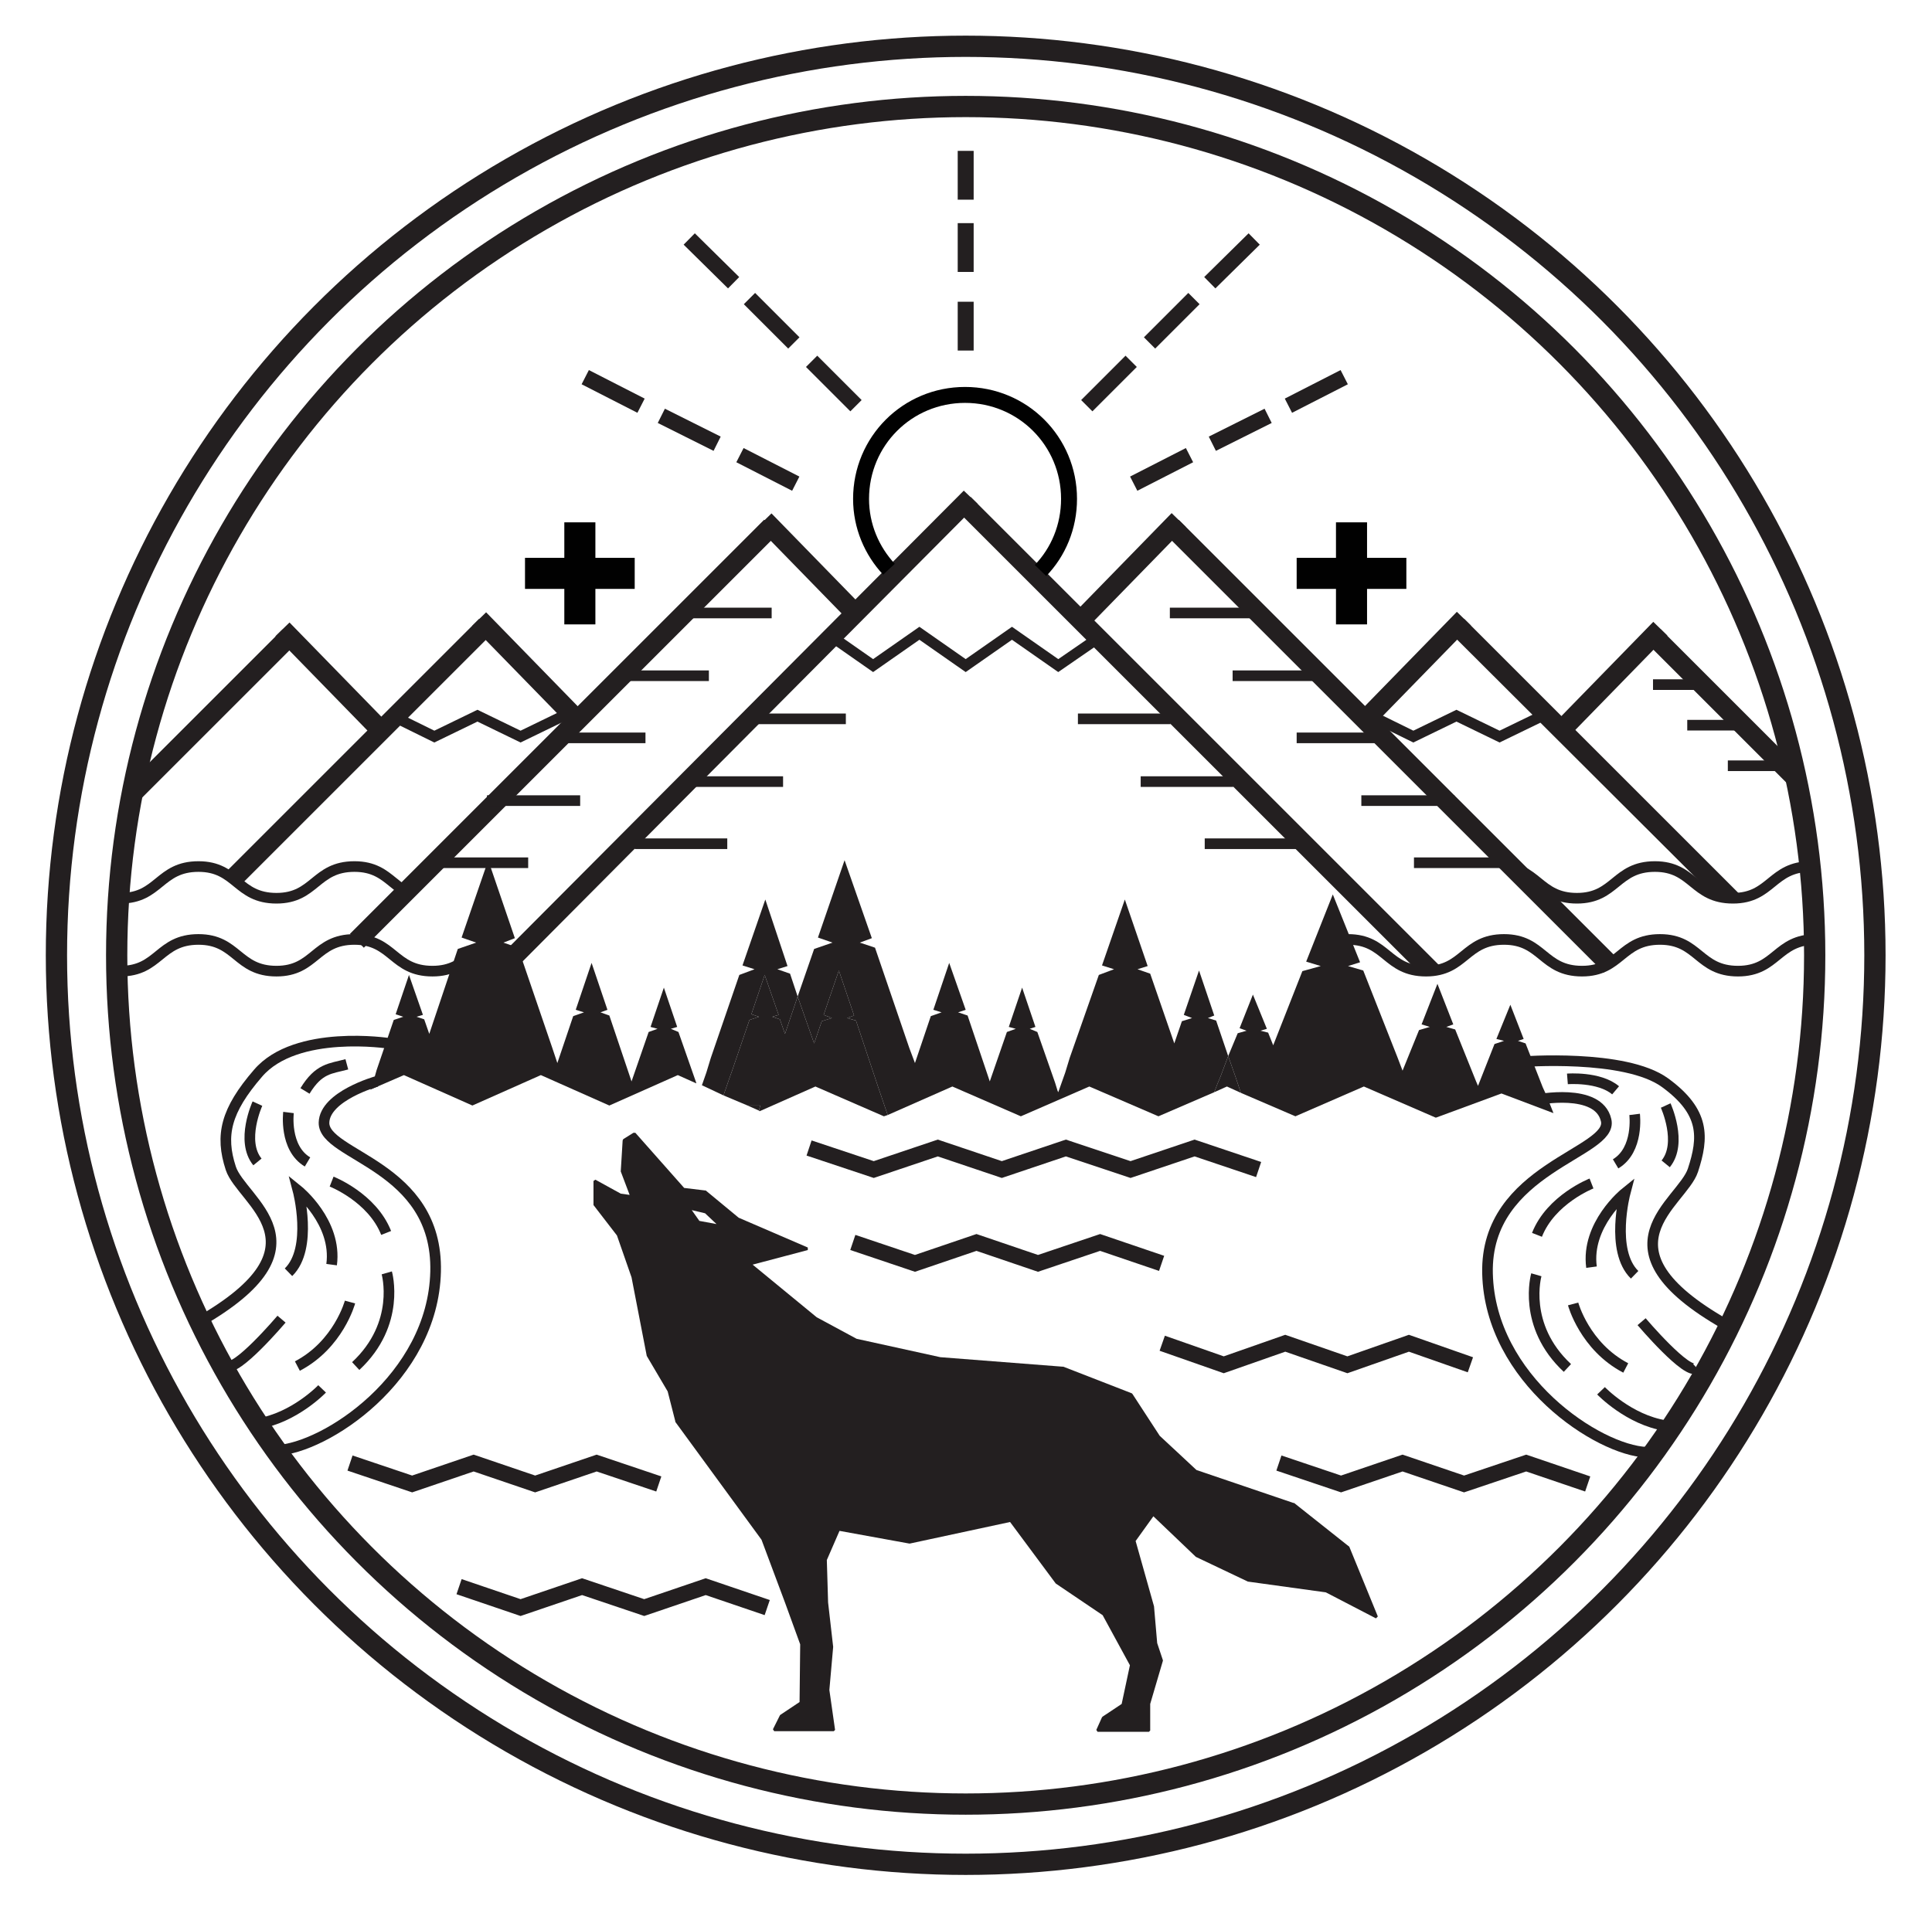 <?xml version="1.0" encoding="utf-8"?>
<!-- Generator: Adobe Illustrator 21.1.0, SVG Export Plug-In . SVG Version: 6.00 Build 0)  -->
<svg version="1.1" id="Layer_1" xmlns="http://www.w3.org/2000/svg" xmlns:xlink="http://www.w3.org/1999/xlink" x="0px" y="0px"
	 viewBox="0 0 304.7 303.3" style="enable-background:new 0 0 304.7 303.3;" xml:space="preserve">
<style type="text/css">
	.st0{fill:none;stroke:#231F20;stroke-width:3.354;stroke-miterlimit:10;}
	.st1{fill:none;stroke:#231F20;stroke-width:2.515;stroke-miterlimit:10;}
	.st2{fill:#231F20;}
	.st3{fill:none;stroke:#231F20;stroke-width:1.677;stroke-miterlimit:10;}
	.st4{fill:none;stroke:#010101;stroke-width:2.515;stroke-miterlimit:10;}
	.st5{fill:none;}
	.st6{fill:#010101;}
	.st7{clip-path:url(#SVGID_2_);}
	.st8{clip-path:url(#SVGID_4_);}
	.st9{clip-path:url(#SVGID_6_);}
</style>
<g>
	<circle class="st0" cx="152.3" cy="150.7" r="143.4"/>
	<circle class="st0" cx="152.3" cy="150.7" r="133.9"/>
	<line class="st1" x1="152.3" y1="47.6" x2="152.3" y2="55.3"/>
	<line class="st1" x1="152.3" y1="35.2" x2="152.3" y2="42.9"/>
	<line class="st1" x1="152.3" y1="23.8" x2="152.3" y2="31.5"/>
	<g>
		<line class="st1" x1="178.4" y1="57" x2="171.4" y2="64"/>
		<line class="st1" x1="188.3" y1="47.1" x2="181.3" y2="54.1"/>
		<line class="st1" x1="197.8" y1="37.7" x2="190.8" y2="44.6"/>
	</g>
	<g>
		<line class="st1" x1="187.6" y1="71.8" x2="178.8" y2="76.3"/>
		<line class="st1" x1="200" y1="65.6" x2="191.2" y2="70"/>
		<line class="st1" x1="212" y1="59.5" x2="203.2" y2="64"/>
	</g>
	<g>
		<line class="st1" x1="116.7" y1="71.8" x2="125.5" y2="76.3"/>
		<line class="st1" x1="104.3" y1="65.6" x2="113.1" y2="70"/>
		<line class="st1" x1="92.3" y1="59.5" x2="101.1" y2="64"/>
	</g>
	<g>
		<line class="st1" x1="128" y1="57" x2="135" y2="64"/>
		<line class="st1" x1="118.2" y1="47.1" x2="125.2" y2="54.1"/>
		<line class="st1" x1="108.7" y1="37.7" x2="115.7" y2="44.6"/>
	</g>
	<g>
		<g>
			<polygon class="st2" points="224.2,153.8 227.5,152.8 153.1,78.4 151,80.6 			"/>
			<polygon class="st2" points="80.4,153.7 154.2,79.5 152,77.4 78.2,151.5 			"/>
			<line class="st3" x1="100.1" y1="133.1" x2="114.7" y2="133.1"/>
			<line class="st3" x1="108.9" y1="123.3" x2="123.5" y2="123.3"/>
			<line class="st3" x1="118.8" y1="113.4" x2="133.4" y2="113.4"/>
			<line class="st3" x1="204.6" y1="133.1" x2="190" y2="133.1"/>
			<line class="st3" x1="194.5" y1="123.3" x2="179.9" y2="123.3"/>
			<line class="st3" x1="184.6" y1="113.4" x2="170" y2="113.4"/>
		</g>
		<g>
			<polyline class="st3" points="130.4,99.9 137.7,105 145,99.9 152.3,105 159.6,99.9 166.9,105 174.3,99.9 			"/>
		</g>
	</g>
	<g>
		
			<rect x="217.9" y="68.8" transform="matrix(0.707 -0.707 0.707 0.707 -18.966 189.619)" class="st2" width="3.1" height="97.9"/>
		
			<rect x="167.3" y="88.4" transform="matrix(0.698 -0.716 0.716 0.698 -10.575 154.709)" class="st2" width="21.9" height="3.1"/>
	</g>
	<g>
		<polygon class="st2" points="270.9,141.9 274.4,141.1 230.9,97.6 228.7,99.8 		"/>
		
			<rect x="212.3" y="104" transform="matrix(0.698 -0.716 0.716 0.698 -8.171 191.61)" class="st2" width="21.9" height="3.1"/>
	</g>
	<g>
		
			<rect x="270.6" y="95.6" transform="matrix(0.707 -0.707 0.707 0.707 0.761 225.122)" class="st2" width="3.1" height="32"/>
		
			<rect x="243.3" y="105.6" transform="matrix(0.698 -0.716 0.716 0.698 2.416760e-02 214.269)" class="st2" width="21.9" height="3.1"/>
	</g>
	<g>
		
			<rect x="42.8" y="114.2" transform="matrix(0.707 -0.707 0.707 0.707 -55.808 96.836)" class="st2" width="92.4" height="3.1"/>
		
			<rect x="126.7" y="78.9" transform="matrix(0.716 -0.698 0.698 0.716 -26.335 115.099)" class="st2" width="3.1" height="21.9"/>
	</g>
	<g>
		
			<rect x="28.6" y="117.1" transform="matrix(0.707 -0.707 0.707 0.707 -67.259 74.866)" class="st2" width="56.3" height="3.1"/>
		
			<rect x="81.7" y="94.5" transform="matrix(0.716 -0.698 0.698 0.716 -50.013 88.12)" class="st2" width="3.1" height="21.9"/>
	</g>
	<g>
		
			<rect x="15.5" y="111.3" transform="matrix(0.707 -0.707 0.707 0.707 -70.034 56.513)" class="st2" width="35.3" height="3.1"/>
		
			<rect x="50.7" y="96.1" transform="matrix(0.716 -0.698 0.698 0.716 -59.94 66.943)" class="st2" width="3.1" height="21.9"/>
	</g>
	<path class="st4" d="M140.2,89.8c-2.7-2.9-4.4-6.8-4.4-11.1c0-9.1,7.3-16.4,16.4-16.4c9.1,0,16.4,7.3,16.4,16.4
		c0,4.4-1.7,8.4-4.5,11.3"/>
	<polygon class="st5" points="226.5,176.4 226.5,176.3 226.4,176.3 	"/>
	<polygon class="st2" points="129.6,161.1 131.2,160.6 129.9,160.1 132.3,153.1 134.7,160.2 133.6,160.6 135,161 138,170 
		138.5,171.5 140,175.9 150.2,171.4 161,176.1 171.8,171.4 182.7,176.1 191.5,172.3 192,171 192.5,169.8 193.7,166.6 191.8,161 
		190.5,160.6 191.5,160.2 189.1,153.1 186.7,160.1 188,160.6 186.4,161.1 185.2,164.6 181.4,153.6 179.4,152.9 181,152.4 
		177.4,141.9 173.8,152.3 175.7,152.9 173.3,153.8 168.7,166.9 168,169.2 166.9,172.3 166.8,172.1 166.4,170.8 163.6,162.8 
		162.4,162.3 163.3,162 161.2,155.8 159.1,162 160.2,162.3 158.8,162.8 156.1,170.6 155.8,169.7 152.6,160.2 151.1,159.7 
		152.3,159.3 149.7,151.9 147.2,159.3 148.5,159.7 146.8,160.3 144.3,167.7 143.4,165.3 138,149.5 135.6,148.7 137.5,148 
		133.2,135.7 129,147.9 131.3,148.7 128.4,149.7 125.8,157.2 128.4,164.6 	"/>
	<polygon class="st2" points="117.9,174.4 119.7,175.2 119.9,174.4 	"/>
	<polygon class="st2" points="115,170.2 115.5,168.8 118.2,160.9 119.7,160.4 118.5,160 120.6,153.8 122.8,160.1 121.8,160.4 
		123,160.8 123.8,163.1 125.8,157.2 124.6,153.6 122.6,152.9 124.2,152.4 120.7,141.9 117.1,152.3 119,152.9 116.6,153.8 
		112.1,166.9 111.4,169.2 110.7,171.2 114.1,172.8 	"/>
	<polygon class="st2" points="74.5,174.4 85.3,169.6 96.1,174.4 106.9,169.6 109.8,170.9 109.8,170.8 107,162.8 105.8,162.3 
		106.8,162 104.7,155.8 102.6,162 103.7,162.3 102.3,162.8 99.6,170.6 99.3,169.7 96.1,160.2 94.7,159.7 95.8,159.3 93.3,151.9 
		90.8,159.3 92.1,159.7 90.4,160.3 87.9,167.7 87.1,165.3 81.7,149.5 79.4,148.7 81.2,148 77,135.7 72.8,147.9 75.1,148.7 
		72.2,149.7 67.7,163.1 66.9,160.8 65.7,160.4 66.7,160.1 64.5,153.8 62.4,160 63.6,160.4 62.1,160.9 59.4,168.8 59,170.2 
		58.4,171.9 63.7,169.6 	"/>
	<polygon class="st2" points="123,160.8 121.8,160.4 122.8,160.1 120.6,153.8 118.5,160 119.7,160.4 118.2,160.9 115.5,168.8 
		115,170.2 114.1,172.8 117.9,174.4 119.9,174.4 119.7,175.2 119.8,175.3 128.6,171.4 139.4,176.1 140,175.9 138.5,171.5 138,170 
		135,161 133.6,160.6 134.7,160.2 132.3,153.1 129.9,160.1 131.2,160.6 129.6,161.1 128.4,164.6 125.8,157.2 123.8,163.1 	"/>
	<polygon class="st2" points="195.4,171.5 195.7,172.4 204.3,176.1 215.1,171.4 226.4,176.3 226.5,176.3 236.8,172.5 245,175.6 
		243.9,172.8 243.9,172.9 243.8,172.6 243.3,171.5 240.6,164.6 239.4,164.2 240.3,163.9 238.2,158.5 236,163.9 237.2,164.2 
		235.7,164.7 233.1,171.3 232.8,170.6 229.5,162.4 228.1,162 229.2,161.6 226.7,155.2 224.2,161.6 225.5,162 223.8,162.5 
		221.2,168.9 220.4,166.8 215,153.1 212.6,152.4 214.5,151.8 210.2,141.1 206,151.7 208.3,152.4 205.4,153.2 200.8,164.9 200,162.9 
		198.8,162.6 199.8,162.3 197.6,156.9 195.5,162.2 196.6,162.6 195.2,163 193.7,166.6 194.9,170 	"/>
	<polygon class="st2" points="192,171 191.5,172.3 193.5,171.4 195.7,172.4 195.4,171.5 194.9,170 193.7,166.6 192.5,169.8 	"/>
	<path class="st2" d="M212.8,244L212.8,244l-8.7-6.9l-0.1,0l-15.3-5.2l-5.8-5.4l-4.3-6.6l-0.1-0.1l-10.8-4.2l-0.1,0l-19.3-1.5
		l-13.2-2.9l-6.3-3.4l-10.1-8.3l8.7-2.3l0-0.4l-10.9-4.7l-5.2-4.3l-0.1,0l-3.3-0.4l-7.7-8.7l-0.3,0l-1.6,1l-0.1,0.2l-0.3,4.9
		l1.4,3.7l-1.4-0.2l-4-2.2l-0.3,0.2l0,3.7l0,0.1l3.7,4.8l2.3,6.6l2.4,12.4l3.3,5.6l1.2,4.7l0,0.1l13.6,18.6l3.7,9.9l2.4,6.6
		l-0.1,9.1l-3,2l-0.1,0.1l-1.1,2.2l0.2,0.3h9.4l0.2-0.2l-0.9-6.3l0.6-6.8l-0.8-7l-0.2-6.7l2-4.6l11,2l0.1,0l15.8-3.4l7.2,9.7l7.4,5
		l4.3,7.9l-1.3,6.1l-3,2l-0.1,0.1l-0.9,2l0.2,0.3h8.1l0.2-0.2v-4.2l2-6.8v-0.1l-0.9-2.7l-0.5-5.8l-2.9-10.3l2.8-3.9l6.7,6.4l8.2,3.9
		l12.3,1.7l7.9,4.1l0.3-0.3L212.8,244z M113,193.1l-2.7-0.5l-1.2-1.7l2.1,0.5L113,193.1z"/>
	<g>
		<path class="st3" d="M61.4,164.6c0,0-14.7-2.3-20.7,4.7c-5.1,5.9-6,9.8-4.3,15c1.7,5.2,16.1,12.2-5.1,24.3"/>
		<path class="st3" d="M59.4,170.6c0,0-8.2,2.3-8.3,6.5c-0.1,5.3,18,6.7,17.6,23.5s-17.5,27.9-25.1,28.2"/>
		<path class="st3" d="M54.7,167.9c-2.6,0.7-4.4,0.6-6.6,4.2"/>
		<path class="st3" d="M45.5,175.5c0,0-0.7,5.6,3,7.8"/>
		<path class="st3" d="M52.3,186.4c0,0,6.4,2.5,8.6,8.1"/>
		<path class="st3" d="M61,200.8c0,0,2.3,8-4.9,14.7"/>
		<path class="st3" d="M50.8,219.1c0,0-4.4,4.6-10.2,5.5"/>
		<path class="st3" d="M52.3,199.5c0.9-6.7-5.3-11.7-5.3-11.7s2.4,9.1-1.5,12.9"/>
		<path class="st3" d="M55.2,205.4c0,0-1.8,6.7-8.3,10.1"/>
		<path class="st3" d="M44.4,208.1c0,0-7.3,8.6-8.7,7.3"/>
		<path class="st3" d="M40.6,174.1c0,0-2.7,5.9,0,9.2"/>
	</g>
	<g>
		<path class="st3" d="M239.9,167.5c0,0,16.4-1.3,22.7,3.3c6.3,4.6,6.1,8.6,4.4,13.8s-16.1,12.2,5.1,24.3"/>
		<path class="st3" d="M242.3,173.5c0,0,9.8-2,11,3.2c1.3,5.2-19.1,7.5-18.7,24.2s17.5,27.9,25.1,28.2"/>
		<path class="st3" d="M247.2,170.2c0,0,5-0.4,7.6,1.8"/>
		<path class="st3" d="M257.8,175.8c0,0,0.7,5.6-3,7.8"/>
		<path class="st3" d="M251,186.7c0,0-6.4,2.5-8.6,8.1"/>
		<path class="st3" d="M242.3,201.1c0,0-2.3,8,4.9,14.7"/>
		<path class="st3" d="M252.5,219.4c0,0,4.4,4.6,10.2,5.5"/>
		<path class="st3" d="M251,199.9c-0.9-6.7,5.3-11.7,5.3-11.7s-2.4,9.1,1.5,12.9"/>
		<path class="st3" d="M248.1,205.7c0,0,1.8,6.7,8.3,10.1"/>
		<path class="st3" d="M258.9,208.5c0,0,7.3,8.6,8.7,7.3"/>
		<path class="st3" d="M262.7,174.4c0,0,2.7,5.9,0,9.2"/>
	</g>
	<g>
		<path class="st3" d="M212.6,148.2c6.1,0,6.1,5,12.3,5c6.1,0,6.1-5,12.3-5c6.1,0,6.1,5,12.3,5c6.1,0,6.1-5,12.3-5
			c6.1,0,6.1,5,12.3,5c6.1,0,6.1-5,12.3-5"/>
	</g>
	<g>
		<line class="st3" x1="229.4" y1="126.3" x2="214.7" y2="126.3"/>
		<line class="st3" x1="219.1" y1="116.4" x2="204.5" y2="116.4"/>
		<line class="st3" x1="209" y1="106.6" x2="194.4" y2="106.6"/>
		<line class="st3" x1="199.1" y1="96.7" x2="184.5" y2="96.7"/>
		<line class="st3" x1="237.6" y1="136.1" x2="223" y2="136.1"/>
	</g>
	<line class="st3" x1="280.8" y1="120.8" x2="272.5" y2="120.8"/>
	<line class="st3" x1="274.4" y1="114.4" x2="266.1" y2="114.4"/>
	<line class="st3" x1="269" y1="108" x2="260.7" y2="108"/>
	<g>
		<line class="st3" x1="76.8" y1="126.3" x2="91.5" y2="126.3"/>
		<line class="st3" x1="87.1" y1="116.4" x2="101.8" y2="116.4"/>
		<line class="st3" x1="97.2" y1="106.6" x2="111.8" y2="106.6"/>
		<line class="st3" x1="107.1" y1="96.7" x2="121.7" y2="96.7"/>
		<line class="st3" x1="68.6" y1="136.1" x2="83.3" y2="136.1"/>
	</g>
	<g>
		<polyline class="st3" points="61.8,112.9 68.5,116.2 75.3,112.9 82.1,116.2 88.9,112.9 		"/>
	</g>
	<g>
		<polyline class="st3" points="216.2,112.9 222.9,116.2 229.7,112.9 236.5,116.2 243.3,112.9 		"/>
	</g>
	<g>
		<path class="st3" d="M8.3,6"/>
	</g>
	<g>
		<path class="st3" d="M8.3,6"/>
	</g>
	<g>
		<path class="st6" d="M204.5,88h6.2v-5.6h4.9V88h6.2v4.9h-6.2v5.6h-4.9v-5.6h-6.2V88z"/>
	</g>
	<g>
		<path class="st6" d="M82.9,88H89v-5.6h4.9V88h6.2v4.9h-6.2v5.6H89v-5.6h-6.2V88z"/>
	</g>
	<g>
		<defs>
			<rect id="SVGID_1_" x="18.7" y="141.6" width="58" height="15.7"/>
		</defs>
		<clipPath id="SVGID_2_">
			<use xlink:href="#SVGID_1_"  style="overflow:visible;"/>
		</clipPath>
		<g class="st7">
			<path class="st3" d="M6.7,148.2c6.1,0,6.1,5,12.3,5c6.1,0,6.1-5,12.3-5c6.1,0,6.1,5,12.3,5c6.1,0,6.1-5,12.3-5
				c6.1,0,6.1,5,12.3,5c6.1,0,6.1-5,12.3-5"/>
		</g>
	</g>
	<g>
		<defs>
			<rect id="SVGID_3_" x="18.7" y="130.1" width="45" height="15.7"/>
		</defs>
		<clipPath id="SVGID_4_">
			<use xlink:href="#SVGID_3_"  style="overflow:visible;"/>
		</clipPath>
		<g class="st8">
			<path class="st3" d="M6.7,136.7c6.1,0,6.1,5,12.3,5c6.1,0,6.1-5,12.3-5c6.1,0,6.1,5,12.3,5c6.1,0,6.1-5,12.3-5
				c6.1,0,6.1,5,12.3,5c6.1,0,6.1-5,12.3-5"/>
		</g>
	</g>
	<g>
		<defs>
			<rect id="SVGID_5_" x="239.9" y="130.1" width="44.5" height="15.7"/>
		</defs>
		<clipPath id="SVGID_6_">
			<use xlink:href="#SVGID_5_"  style="overflow:visible;"/>
		</clipPath>
		<g class="st9">
			<path class="st3" d="M236.4,136.7c6.1,0,6.1,5,12.3,5c6.1,0,6.1-5,12.3-5c6.1,0,6.1,5,12.3,5c6.1,0,6.1-5,12.3-5
				c6.1,0,6.1,5,12.3,5c6.1,0,6.1-5,12.3-5"/>
		</g>
	</g>
	<g>
		<defs>
			<rect id="SVGID_7_" x="239.9" y="130.1" width="46.5" height="15.7"/>
		</defs>
		<clipPath id="SVGID_8_">
			<use xlink:href="#SVGID_7_"  style="overflow:visible;"/>
		</clipPath>
	</g>
	<g>
		<polyline class="st1" points="127.6,181.1 137.8,184.5 147.9,181.1 158,184.5 168.1,181.1 178.3,184.5 188.4,181.1 198.5,184.5 		
			"/>
	</g>
	<g>
		<polyline class="st1" points="134.5,196 144.3,199.3 154,196 163.7,199.3 173.5,196 183.2,199.3 		"/>
	</g>
	<g>
		<polyline class="st1" points="183.3,211.9 193,215.3 202.7,211.9 212.5,215.3 222.2,211.9 231.9,215.3 		"/>
	</g>
	<g>
		<polyline class="st1" points="55.2,230.8 65,234.1 74.7,230.8 84.4,234.1 94.1,230.8 103.9,234.1 		"/>
	</g>
	<g>
		<polyline class="st1" points="201.7,230.8 211.5,234.1 221.2,230.8 230.9,234.1 240.7,230.8 250.4,234.1 		"/>
	</g>
	<g>
		<polyline class="st1" points="72.4,250.3 82.1,253.6 91.8,250.3 101.6,253.6 111.3,250.3 121,253.6 		"/>
	</g>
</g>
</svg>
